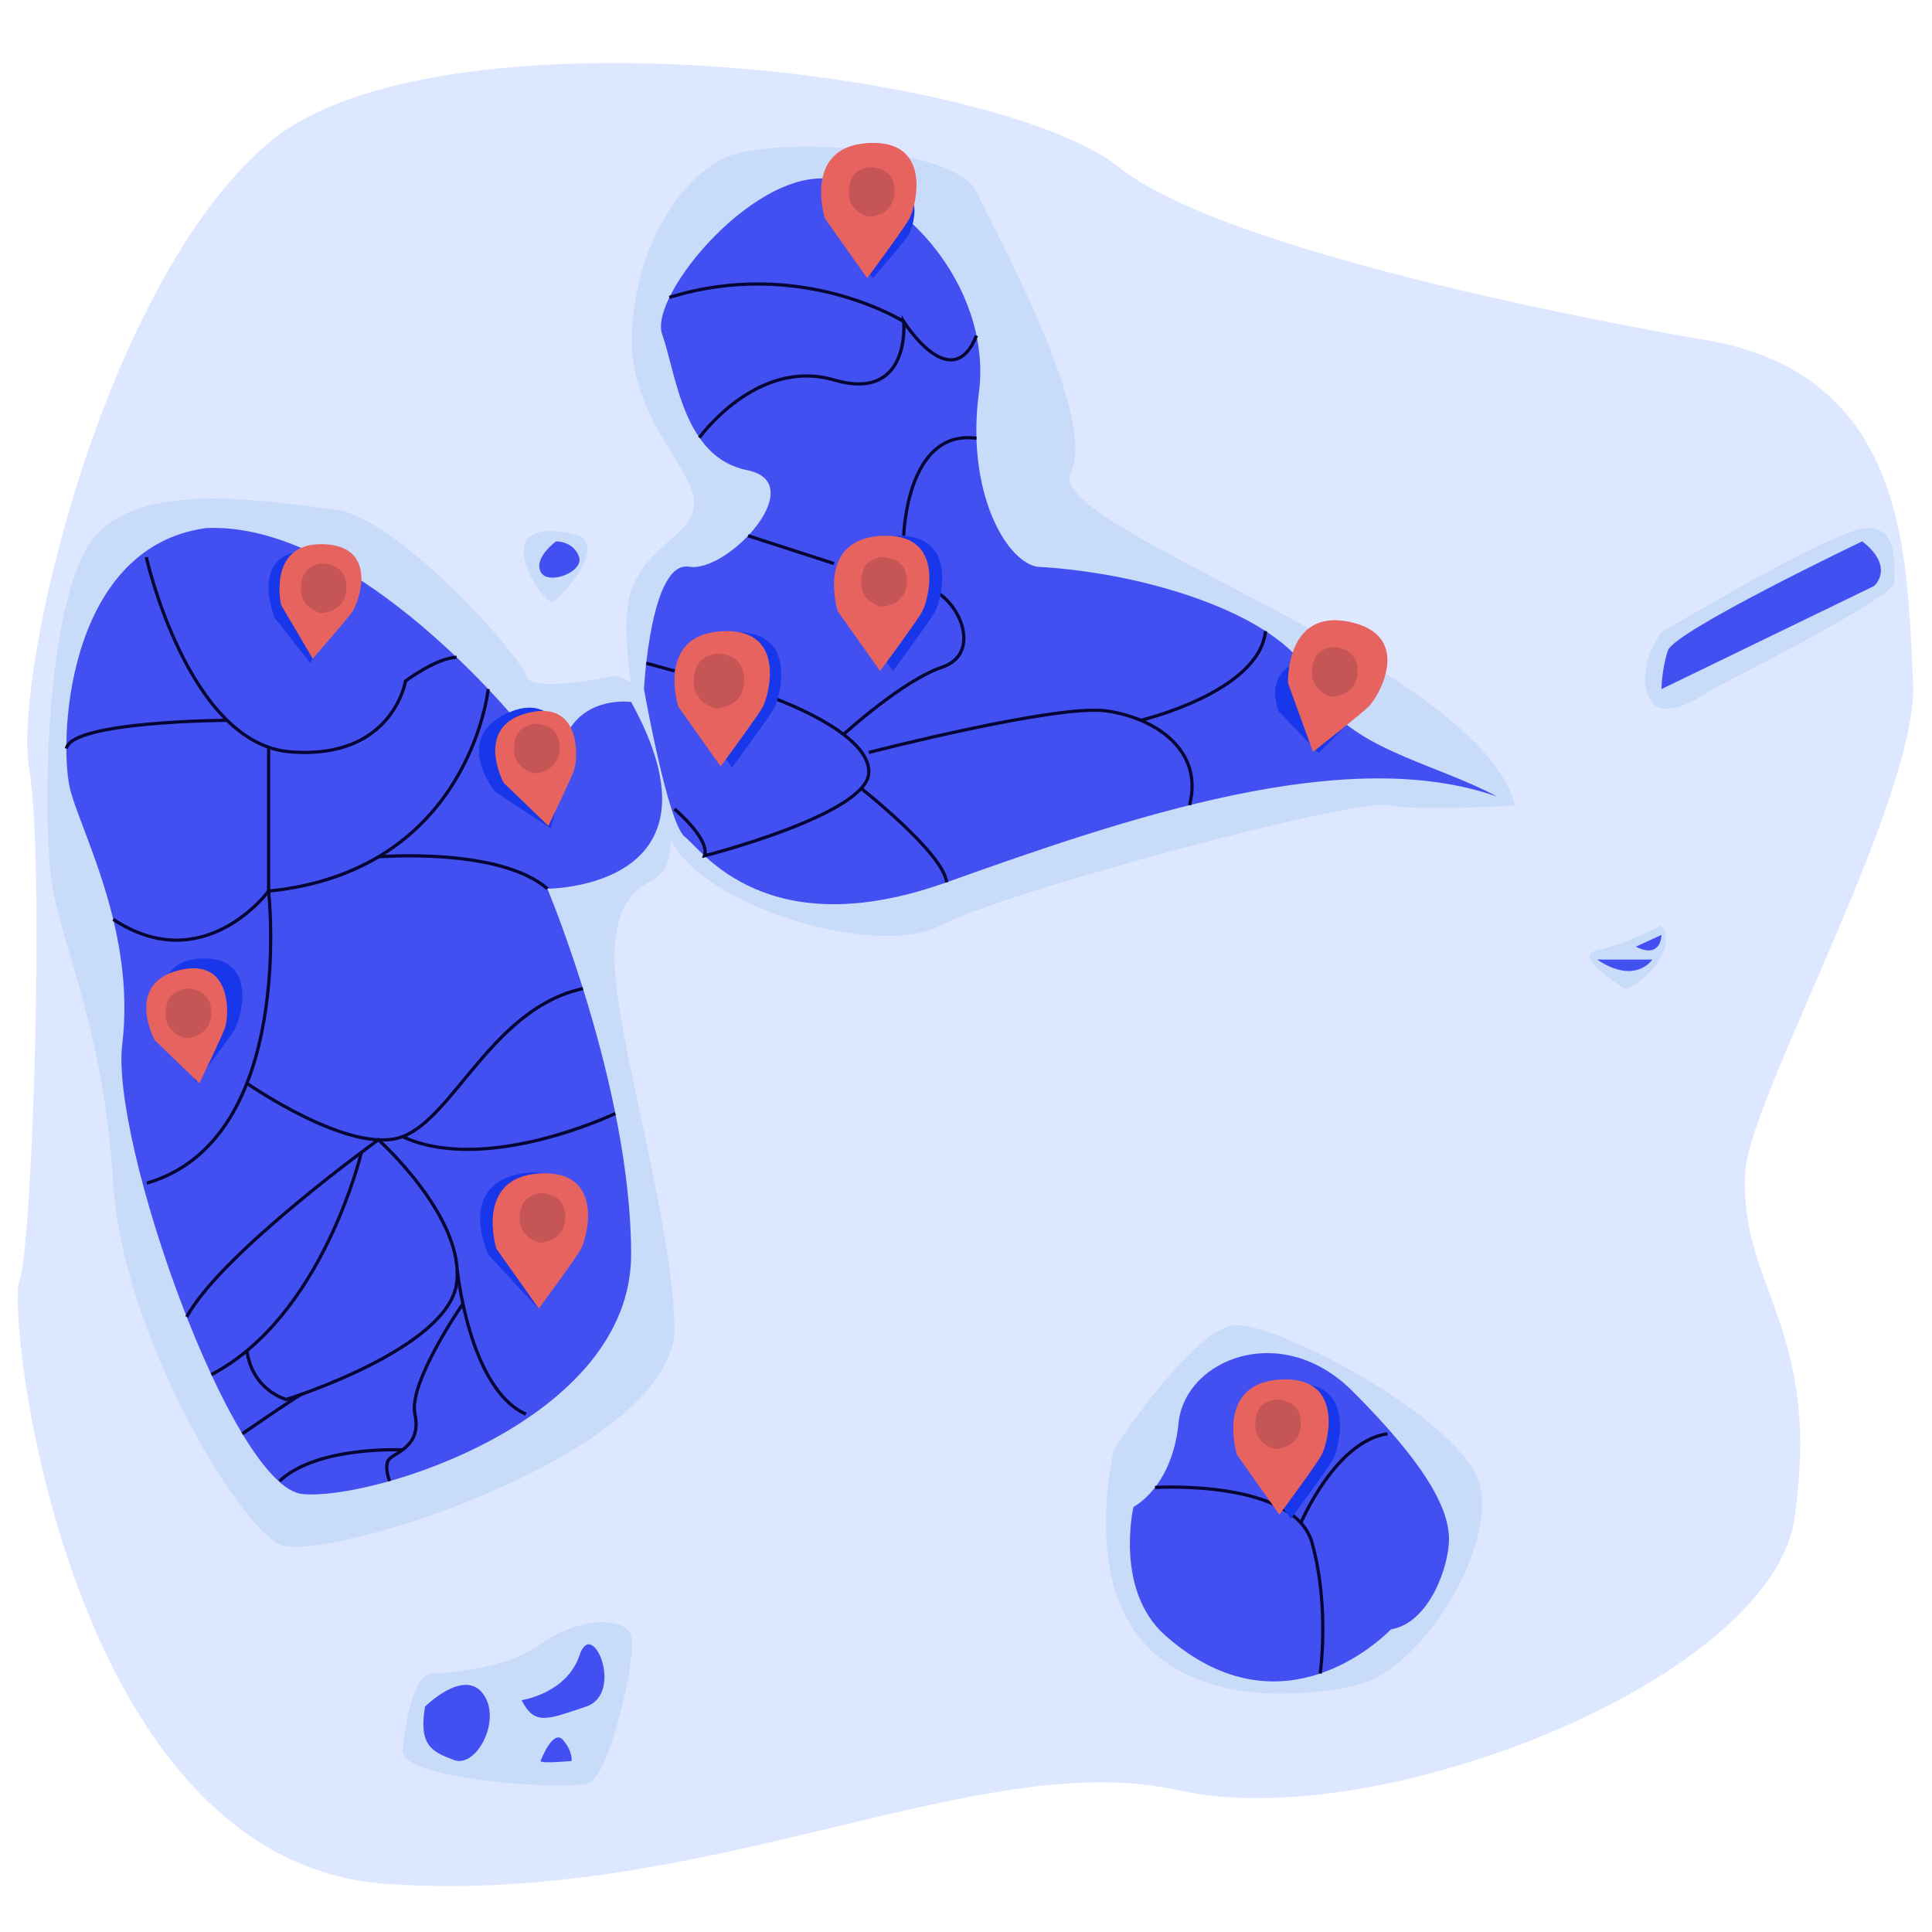 <?xml version="1.0" encoding="utf-8"?>
<!-- Generator: Adobe Illustrator 26.0.1, SVG Export Plug-In . SVG Version: 6.00 Build 0)  -->
<svg version="1.1" xmlns="http://www.w3.org/2000/svg" xmlns:xlink="http://www.w3.org/1999/xlink" x="0px" y="0px"
	 viewBox="0 0 300 300" style="enable-background:new 0 0 300 300;" xml:space="preserve">
<style type="text/css">
	.st0{fill:#DDE7FF;}
	.st1{fill:#C8DBF9;}
	.st2{fill:#4250F1;}
	.st3{fill:none;stroke:#050634;stroke-width:0.5;stroke-miterlimit:10;}
	.st4{fill:#1837EA;}
	.st5{fill:#E76360;}
	.st6{fill:#C65555;}
</style>
<g id="back">
	<path class="st0" d="M266,53c0,0-73.5-12.08-92.25-27.04S67.42,0.39,41.71,22.19S2.04,104.65,4.52,119.32S5,194,3,199
		s7.11,90.09,57.06,93.54S152,271,183,278s91.99-17.26,95.63-42.15C283,206,270,200,271,182c0.65-11.67,27.11-58.49,26.06-76.25
		S297,59,266,53z"/>
	<path class="st1" d="M258,143.72c0,0-6,3.01-10,3.85s3.57,5.43,4.29,5.93C253,154,261,148.45,258,143.72z"/>
	<path class="st1" d="M172.9,225.12c0,0,12.11-18.51,18.6-19.31s36.25,15.01,38.37,25.1c2.13,10.09-9.24,28.34-19.06,30.72
		C201,264,164.8,268.23,172.9,225.12z"/>
	<path class="st1" d="M265.87,107c0,0,28.57-14.31,28.35-16.65c-0.22-2.35,0.72-8.4-4.25-8.37C285,82,258,98.19,258,98.19
		s-4,5.18-2,9.99C258,113,265.87,107,265.87,107z"/>
	<path class="st1" d="M67.17,259.86c0,0,10.65-0.19,16.74-4.53C90,251,97,251,98,254s-3.37,21.91-6.68,22.95
		C88,278,62,276.43,62.5,271.72S64.33,259.72,67.17,259.86z"/>
	<path class="st1" d="M89.99,83.19c0,0-6.64-2.08-8.32,0.86C80,87,84.67,93.78,85.83,93.39C87,93,93.98,85.39,89.99,83.19z"/>
	<path class="st1" d="M95.55,104.92c0,0-13.21,2.92-13.88,0C81,102,61.72,80.19,51.86,79.09s-30.55-4.98-37.7,4.96S6.41,128,8.2,138
		s7.96,22.45,9.38,45.72s19.22,52.91,25.82,56.09c6.6,3.18,62.08-14.27,61.34-34.05s-10.63-48.8-9.19-59.79
		c1.45-10.98,7.33-7.21,8.39-13.1C105,127,104.11,106.85,95.55,104.92z"/>
	<path class="st1" d="M235.26,125.03c0,0-14.38,1.03-19.82,0c-5.44-1.03-59.49,13.42-69.46,18.7c-9.98,5.28-38.09-3.29-42.03-14.01
		C100,119,95.29,98.69,98.15,91.35c2.85-7.35,10.31-8.5,9.58-13.92C107,72,97.29,64.06,98.15,51.03c0.85-13.03,7.15-22.69,14-26.36
		s36.11-2.06,39.48,5.13s18.85,35.05,14.61,43.62S229.52,103.06,235.26,125.03z"/>
</g>
<g id="map">
	<path class="st2" d="M98,109c0,0-7-1-10,5c-3,1-2.08,5-6.04,0C78,109,54,81,32,82c-22,3-23,34-21,41s10,22,8,39c-2,15,17,69,28,70
		s51-11.44,51-37.22S85,138,85,138S114,138,98,109z"/>
	<path class="st2" d="M100,107c0,0,3.68,20.88,6.34,22.94C109,132,119,147,147,137s61.96-21.59,85.48-13.3
		C222.52,118.3,208,116,204,106s-25-17-43-18c-5-1-11-12-9-27s-10-30-22-33s-29.37,17.83-27.18,23.91S106,71,116,73s-3,16-9,15
		S100,107,100,107z"/>
	<path class="st2" d="M176,234c0,0,6-3,7-13s16-16,27-5s15,18,15,23c0,4.12-3,13-9,14c-3,3-18,16-35,1C173,247,176,234,176,234z"/>
	<path class="st2" d="M289.17,84.06c0,0-29.17,13.94-30.17,16.94s-1,6-1,6l33-16C291,91,294.35,88.11,289.17,84.06z"/>
	<path class="st2" d="M66,265c0,0,6-6,9-2s-1,11.6-4.5,10.3C67,272,65,271,66,265z"/>
	<path class="st2" d="M81,264c0,0,7-1,9-7s7,6,1,8S83,268,81,264z"/>
	<path class="st2" d="M83.94,273.45c0,0,1.91-5.08,3.48-3.27c1.57,1.82,1.33,3.27,1.33,3.27S83.89,273.89,83.94,273.45z"/>
	<path class="st2" d="M86.36,84.06c0,0-3.47,2.47-2.42,4.71C85,91,90.8,88.82,89.9,86.41S86.36,84.06,86.36,84.06z"/>
	<path class="st2" d="M248,149h8.57C256.57,149,254,153,248,149z"/>
	<path class="st2" d="M254,147l4-1.83C258,145.17,258,149,254,147z"/>
</g>
<g id="separation">
	<path class="st3" d="M202,236.48c0,0,5.38-12.71,13.44-13.84"/>
	<path class="st3" d="M140.33,49.93c0,0-15.94-10.07-36.39-3.75"/>
	<path class="st3" d="M108.6,67.96c0,0,8.9-12.46,20.9-8.96s10.83-9.07,10.83-9.07s7.42,11.79,11.3,2.18"/>
	<path class="st3" d="M140.33,83.19c0,0,0.42-16.59,11.3-15.14"/>
	<line class="st3" x1="129.5" y1="87.51" x2="116.16" y2="83.19"/>
	<path class="st3" d="M130.98,114.04c0,0,9.15-8.37,15.33-10.45c6.18-2.09,2.82-10.39-2-12.24"/>
	<path class="st3" d="M177.12,111.85c0,0,18.4-4.35,19.39-13.85"/>
	<path class="st3" d="M134.91,116.84c0,0,29.23-7.55,36.91-6.45c7.68,1.11,15.1,6.16,12.89,14.63"/>
	<path class="st3" d="M133.73,122.43c0,0,12.77,10.07,13.27,14.57"/>
	<path class="st3" d="M119.55,108.19c0,0,15.76,5.45,15.35,11.88c-0.41,6.43-25.51,12.82-25.51,12.82c0.9-2.61-4.66-7.27-4.66-7.27"
		/>
	<line class="st3" x1="100.35" y1="102.98" x2="104.74" y2="104.19"/>
	<path class="st3" d="M62.5,225.14c0,0-13.2-0.68-19.1,4.84"/>
	<path class="st3" d="M71.88,202.45c0,0-8.52,12.23-7.45,17.14c1.07,4.91-2.93,5.91-3.93,6.91s0,3.48,0,3.48"/>
	<path class="st3" d="M71,197.15c0,0,1.85,18.53,10.67,22.44"/>
	<path class="st3" d="M37.63,222.63c0,0,7.32-5.04,9.09-6.09"/>
	<path class="st3" d="M56.11,178.95c0,0-5.98,25.44-23.29,34.5"/>
	<path class="st3" d="M28.99,204.48c5.49-10.02,29.77-27.5,29.77-27.5s13.54,12.14,12.14,22.33c-1.4,10.19-26.44,18-26.44,18
		s-5.28-1.37-6.12-7.59"/>
	<path class="st3" d="M38.34,168.21c0,0,16.16,11.29,24.16,8.29s14.04-19.99,28.02-22.99"/>
	<path class="st3" d="M95.55,172.9c0,0-20.05,9.6-33.05,3.6"/>
	<path class="st3" d="M58.76,133.05c0,0,18.74-1.55,26.24,4.95"/>
	<path class="st3" d="M75.81,107c0,0-2.89,28.24-34.1,31.37c0,0,4.36,38.58-18.92,45.35"/>
	<path class="st3" d="M35.27,111.85c0,0-24.16,0.11-24.96,4.38"/>
	<path class="st3" d="M41.71,116.23v22.14c0,0-10.05,13.66-24.13,4.39"/>
	<path class="st3" d="M22.71,86.51c0,0,6.51,28.99,22.4,30.24c15.89,1.25,17.86-11,17.86-11s4.83-3.62,7.93-3.68"/>
	<path class="st3" d="M179.35,230.97c0,0,21.61-1.33,24.38,8.6c2.77,9.93,1.27,20.29,1.27,20.29"/>
</g>
<g id="pin">
	<path class="st4" d="M113.66,119.19l-6.58-9.28c0,0-3.47-11.01,6.58-11.69c10.05-0.68,7.73,9.37,6.57,11.69
		C119.61,111.16,113.66,119.19,113.66,119.19z"/>
	<path class="st4" d="M204.77,116.93l-6.22-6.48c0,0-3.28-7.69,6.22-8.17s7.31,6.55,6.21,8.17
		C210.38,111.32,204.77,116.93,204.77,116.93z"/>
	<path class="st4" d="M135.54,43.19l-5.55-6.71c0,0-2.93-7.96,5.55-8.46s6.52,6.78,5.54,8.46
		C140.56,37.38,135.54,43.19,135.54,43.19z"/>
	<path class="st4" d="M48.19,102.98l-5.52-7.01c0,0-3.61-8.72,3.14-10.22c6.74-1.5,6.31,6.97,5.79,8.99
		C51.31,95.82,48.19,102.98,48.19,102.98z"/>
	<path class="st4" d="M85.52,128.62l-8.66-5.69c0,0-6.6-8.19,1.71-12.1c8.3-3.91,9.67,5.39,9.45,7.74
		C87.9,119.83,85.52,128.62,85.52,128.62z"/>
	<path class="st4" d="M30.47,168.02l-5.25-8.75c0,0-2.51-10.21,6.12-10.45s6.23,8.88,5.14,10.96
		C35.89,160.89,30.47,168.02,30.47,168.02z"/>
	<path class="st4" d="M200.43,235.85l-6.58-9.28c0,0-3.47-11.01,6.58-11.69c10.05-0.68,7.73,9.37,6.57,11.69
		C206.37,227.81,200.43,235.85,200.43,235.85z"/>
	<path class="st4" d="M138.66,104.19l-6.58-9.28c0,0-3.47-11.01,6.58-11.69c10.05-0.68,7.73,9.37,6.57,11.69
		C144.61,96.16,138.66,104.19,138.66,104.19z"/>
	<path class="st4" d="M83.49,203.08l-7.65-8.24c0,0-4.94-10.39,4.55-12.5c9.49-2.11,8.76,8.17,7.99,10.62
		C87.97,194.28,83.49,203.08,83.49,203.08z"/>
	<path class="st5" d="M111.9,119l-6.58-9.28c0,0-3.47-11.01,6.58-11.69c10.05-0.68,7.73,9.37,6.57,11.69
		C117.84,110.97,111.9,119,111.9,119z"/>
	<path class="st5" d="M85.15,128.25l-6.96-6.72c0,0-4.63-8.65,3.66-10.8s7.94,6.61,7.33,8.74C88.85,120.6,85.15,128.25,85.15,128.25
		z"/>
	<path class="st5" d="M83.66,203.19l-6.58-9.28c0,0-3.47-11.01,6.58-11.69s7.73,9.37,6.57,11.69
		C89.61,195.16,83.66,203.19,83.66,203.19z"/>
	<path class="st5" d="M136.66,104.19l-6.58-9.28c0,0-3.47-11.01,6.58-11.69c10.05-0.68,7.73,9.37,6.57,11.69
		C142.61,96.16,136.66,104.19,136.66,104.19z"/>
	<path class="st5" d="M48.55,102.27l-4.91-8.34c0,0-2.15-9.58,6.42-9.43s5.88,8.5,4.72,10.38C54.17,95.89,48.55,102.27,48.55,102.27
		z"/>
	<path class="st5" d="M203.88,116.75L200,106.06c0,0-0.42-11.53,9.45-9.52c9.87,2.02,4.96,11.09,3.22,13.02
		C211.75,110.59,203.88,116.75,203.88,116.75z"/>
	<path class="st5" d="M30.96,168.21L24,161.49c0,0-4.63-8.65,3.66-10.8s7.94,6.61,7.33,8.74C34.67,160.56,30.96,168.21,30.96,168.21
		z"/>
	<path class="st5" d="M134.66,43.19l-6.58-9.28c0,0-3.47-11.01,6.58-11.69c10.05-0.68,7.73,9.37,6.57,11.69
		C140.61,35.16,134.66,43.19,134.66,43.19z"/>
	<path class="st5" d="M198.66,235.19l-6.58-9.28c0,0-3.47-11.01,6.58-11.69c10.05-0.68,7.73,9.37,6.57,11.69
		C204.61,227.16,198.66,235.19,198.66,235.19z"/>
	<path class="st6" d="M197.91,217.32c0,0,4.09-0.32,4.09,3.68s-4,4-4,4s-3.17-0.68-3.09-3.84C195,218,196.82,217.65,197.91,217.32z"
		/>
	<path class="st6" d="M83.69,185.28c0,0,4.09-0.32,4.09,3.68s-4,4-4,4s-3.17-0.68-3.09-3.84C80.78,185.96,82.6,185.61,83.69,185.28z
		"/>
	<path class="st6" d="M111.04,101.51c0,0,4.52-0.36,4.52,4.07c0,4.42-4.42,4.42-4.42,4.42s-3.51-0.76-3.41-4.25
		C107.82,102.26,109.83,101.87,111.04,101.51z"/>
	<path class="st6" d="M136.72,86.51c0,0,4.09-0.32,4.09,3.68s-4,4-4,4s-3.17-0.68-3.09-3.84C133.81,87.19,135.63,86.83,136.72,86.51
		z"/>
	<path class="st6" d="M82.81,112.39c0,0,4.09-0.32,4.09,3.68s-4,4-4,4s-3.17-0.68-3.09-3.84C79.9,113.07,81.72,112.72,82.81,112.39z
		"/>
	<path class="st6" d="M134.81,25.97c0,0,4.09-0.32,4.09,3.68s-4,4-4,4s-3.17-0.68-3.09-3.84C131.9,26.65,133.72,26.29,134.81,25.97z
		"/>
	<path class="st6" d="M206.72,100.51c0,0,4.09-0.32,4.09,3.68s-4,4-4,4s-3.17-0.68-3.09-3.84
		C203.81,101.19,205.63,100.83,206.72,100.51z"/>
	<path class="st6" d="M28.72,153.51c0,0,4.09-0.32,4.09,3.68s-4,4-4,4s-3.17-0.68-3.09-3.84C25.81,154.19,27.63,153.83,28.72,153.51
		z"/>
	<path class="st6" d="M49.72,87.51c0,0,4.09-0.32,4.09,3.68s-4,4-4,4s-3.17-0.68-3.09-3.84C46.81,88.19,48.63,87.83,49.72,87.51z"/>
</g>
</svg>
